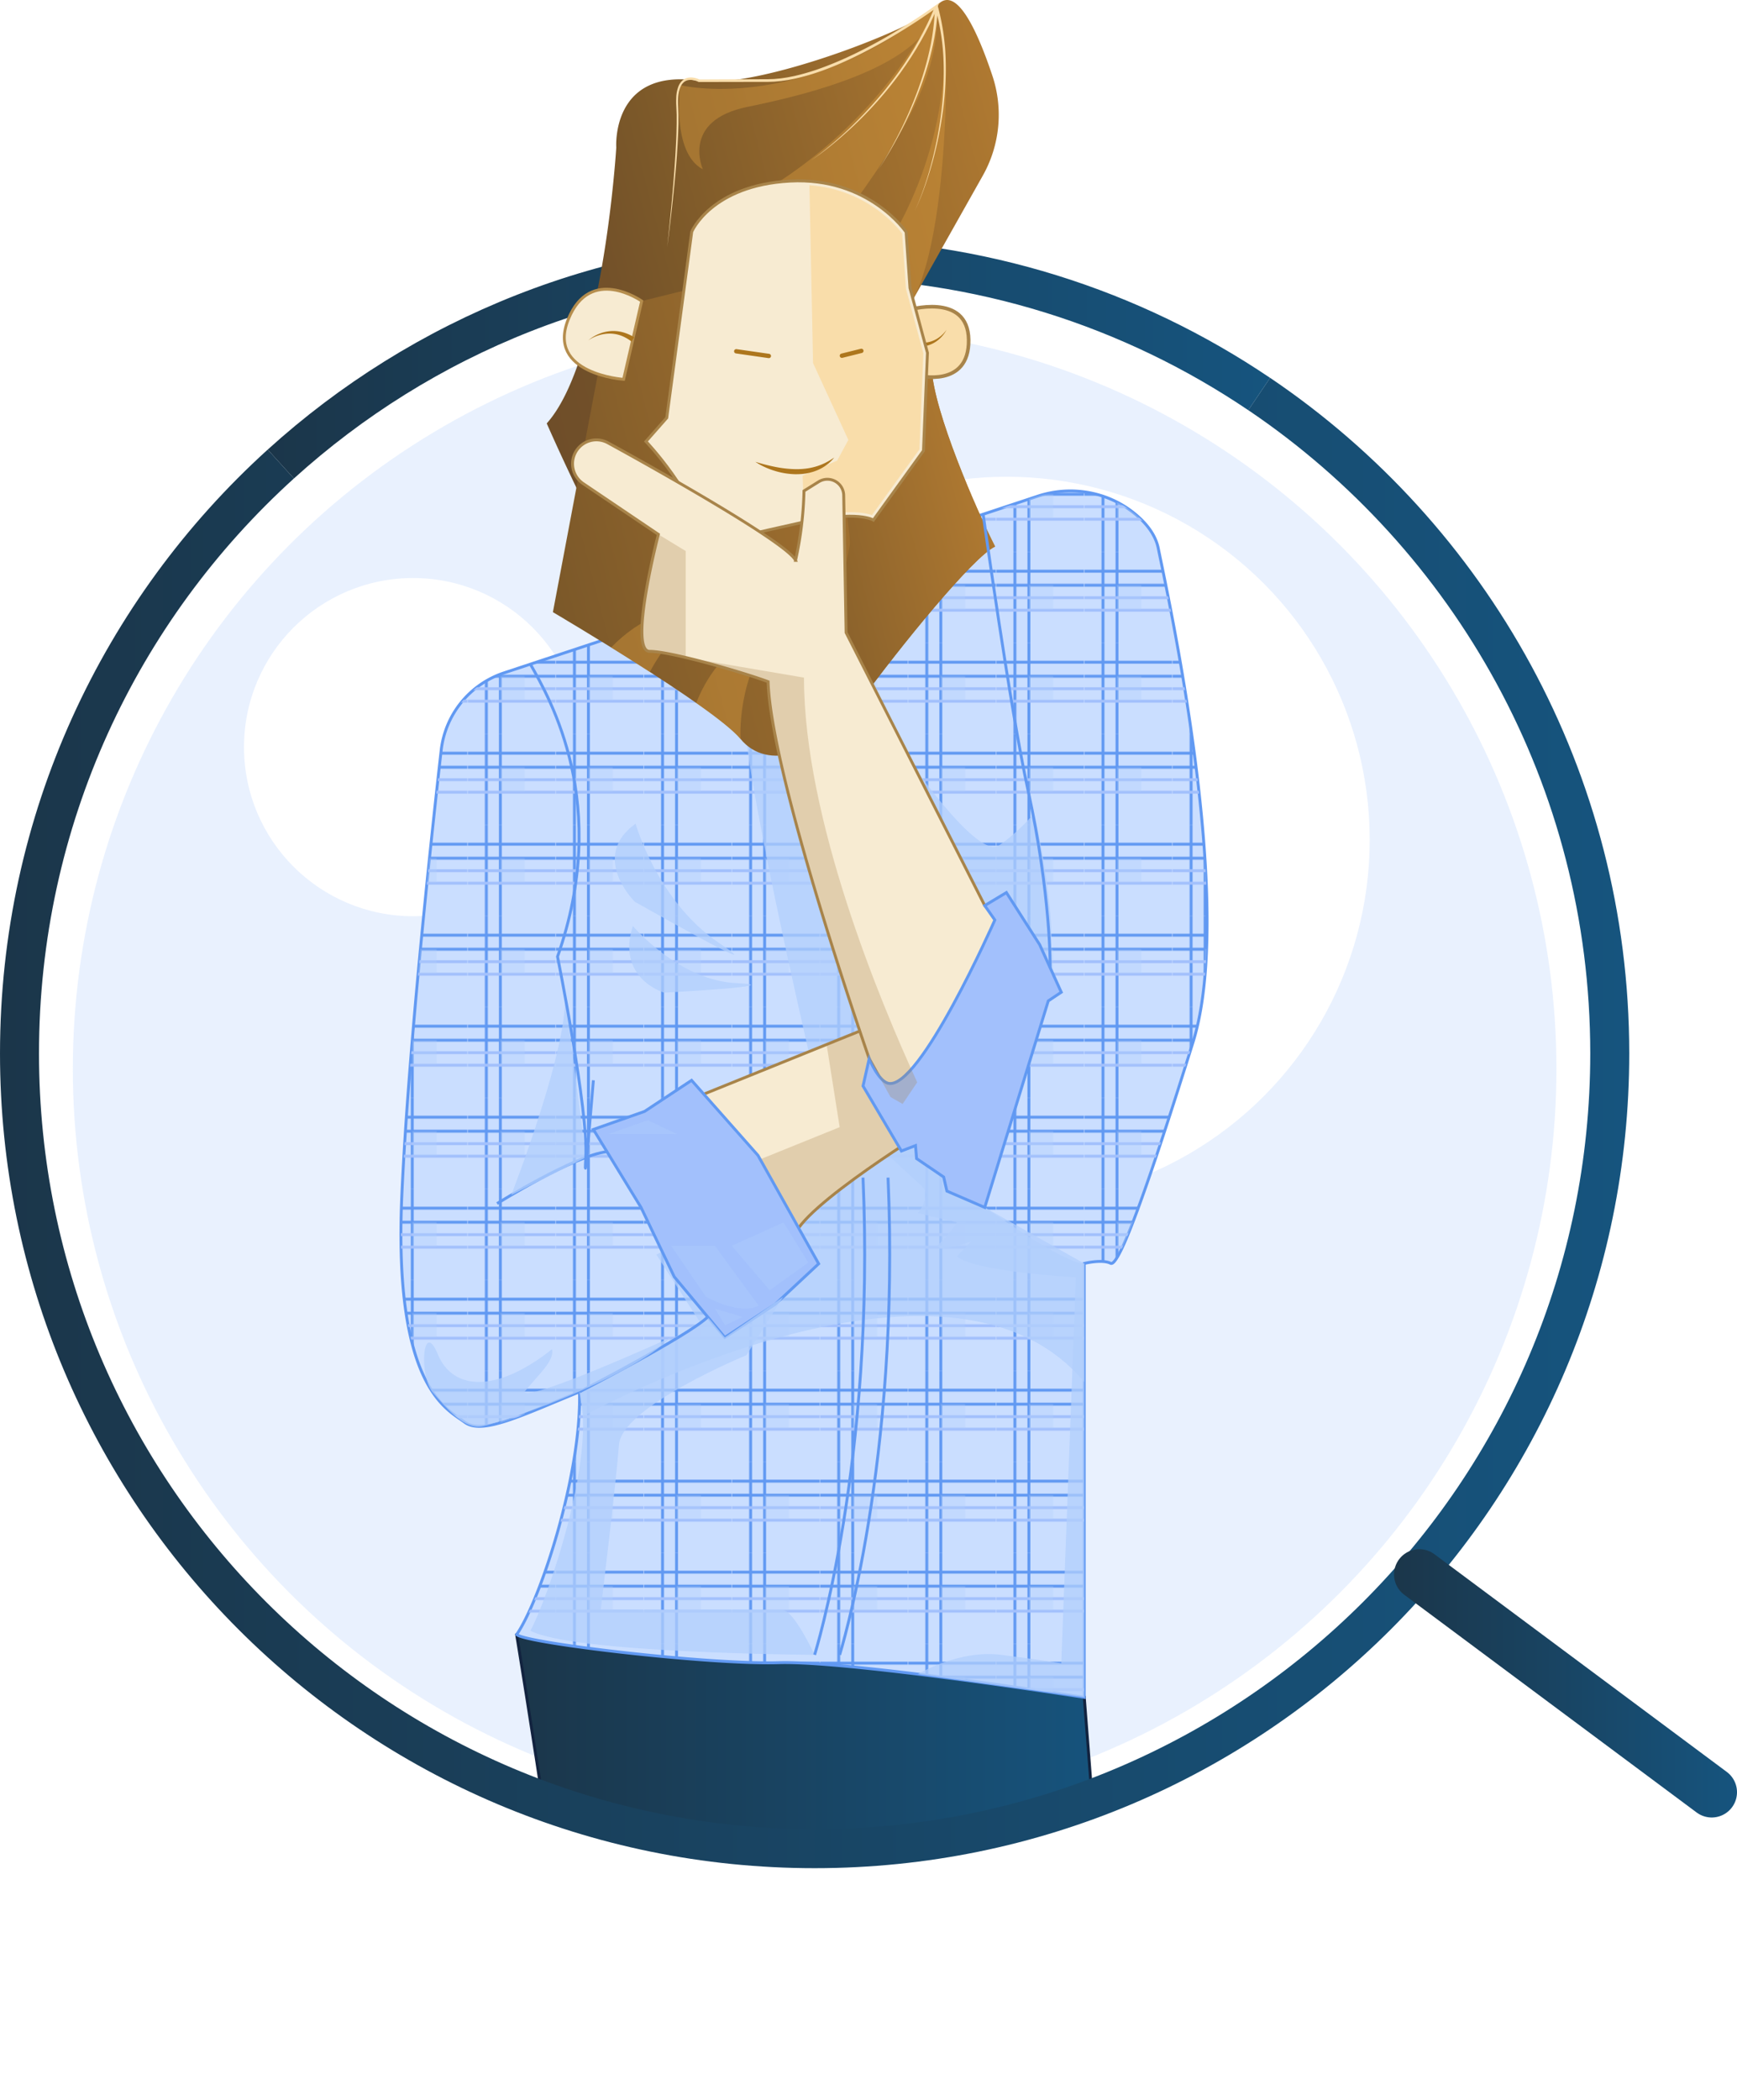 <svg xmlns="http://www.w3.org/2000/svg" xmlns:xlink="http://www.w3.org/1999/xlink" viewBox="0 0 2405.57 2907.92"><defs><style>.cls-1,.cls-2,.cls-23,.cls-27,.cls-28,.cls-3,.cls-8{fill:none;}.cls-11,.cls-2,.cls-25{stroke:#6199f2;}.cls-10,.cls-11,.cls-14,.cls-2,.cls-20,.cls-23,.cls-24,.cls-25,.cls-27,.cls-28,.cls-3,.cls-8{stroke-miterlimit:10;}.cls-10,.cls-11,.cls-14,.cls-2,.cls-24,.cls-25,.cls-3{stroke-width:4px;}.cls-3{stroke:#a2c0fc;}.cls-13,.cls-26,.cls-4,.cls-6{fill:#b1cefc;}.cls-4{opacity:0.31;}.cls-5{isolation:isolate;}.cls-15,.cls-6{opacity:0.27;}.cls-13,.cls-15,.cls-26,.cls-6{mix-blend-mode:multiply;}.cls-7{fill:#fff;}.cls-27,.cls-8{stroke-width:54px;}.cls-8{stroke:url(#Dégradé_sans_nom_31);}.cls-9{clip-path:url(#clip-path);}.cls-10{stroke:#12233f;fill:url(#Dégradé_sans_nom_31-2);}.cls-11{fill:#cadeff;}.cls-12{fill:url(#Nouveau_motif);}.cls-13{opacity:0.75;}.cls-14,.cls-24{fill:#f7ebd2;}.cls-14,.cls-20{stroke:#a8844a;}.cls-15{fill:#a8844a;}.cls-16{fill:url(#Dégradé_sans_nom_22);}.cls-17{fill:#d3963d;opacity:0.44;}.cls-18{fill:url(#Dégradé_sans_nom_13);}.cls-19{fill:url(#Dégradé_sans_nom_13-2);}.cls-20,.cls-22{fill:#f9ddaa;}.cls-20{stroke-width:5px;}.cls-21{fill:#ad761d;}.cls-23{stroke:#ad761d;stroke-width:6px;}.cls-23,.cls-28{stroke-linecap:round;}.cls-24{stroke:#b58d4d;}.cls-25{fill:#a2c0fc;}.cls-26{opacity:0.32;}.cls-27{stroke:url(#Dégradé_sans_nom_31-3);}.cls-28{stroke-width:70px;stroke:url(#Dégradé_sans_nom_31-4);}</style><linearGradient id="Dégradé_sans_nom_31" x1="550.7" y1="535.96" x2="1938.91" y2="535.96" gradientUnits="userSpaceOnUse"><stop offset="0" stop-color="#1b364a"/><stop offset="1" stop-color="#16547e"/></linearGradient><clipPath id="clip-path" transform="translate(-179.94 -39.44)"><circle class="cls-1" cx="1308.12" cy="1308.12" r="1308.12"/></clipPath><linearGradient id="Dégradé_sans_nom_31-2" x1="895.42" y1="2616.23" x2="1724.35" y2="2616.23" xlink:href="#Dégradé_sans_nom_31"/><pattern id="Nouveau_motif" data-name="Nouveau motif" width="121.27" height="125.81" patternTransform="translate(-26.04 -77.8)" patternUnits="userSpaceOnUse" viewBox="0 0 121.27 125.81"><rect class="cls-1" width="121.27" height="125.81"/><line class="cls-2" x1="25.51" x2="25.51" y2="125.81"/><line class="cls-2" x1="44.91" x2="44.91" y2="125.81"/><line class="cls-2" x1="121.27" y1="26.19" y2="26.19"/><line class="cls-2" x1="121.27" y1="45.59" y2="45.59"/><line class="cls-3" y1="62.9" x2="121.27" y2="62.9"/><line class="cls-3" y1="80.22" x2="121.27" y2="80.22"/><rect class="cls-4" x="44.91" y="45.59" width="33.73" height="33.73"/></pattern><linearGradient id="Dégradé_sans_nom_22" x1="943.39" y1="371.02" x2="1661.97" y2="371.02" gradientTransform="translate(-107.7 354.5) rotate(-14.53)" gradientUnits="userSpaceOnUse"><stop offset="0" stop-color="#6f4e29"/><stop offset="0.18" stop-color="#735129"/><stop offset="0.31" stop-color="#7b5829"/><stop offset="1" stop-color="#af7931"/></linearGradient><linearGradient id="Dégradé_sans_nom_13" x1="886.02" y1="723.09" x2="1501.66" y2="723.09" gradientTransform="translate(-107.7 354.5) rotate(-14.53)" gradientUnits="userSpaceOnUse"><stop offset="0" stop-color="#7b5829"/><stop offset="1" stop-color="#af7931"/></linearGradient><linearGradient id="Dégradé_sans_nom_13-2" x1="1163.35" y1="761.92" x2="1501.66" y2="761.92" xlink:href="#Dégradé_sans_nom_13"/><linearGradient id="Dégradé_sans_nom_31-3" x1="179.94" y1="1594.46" x2="2436.29" y2="1594.46" xlink:href="#Dégradé_sans_nom_31"/><linearGradient id="Dégradé_sans_nom_31-4" x1="1930.59" y1="2330.9" x2="2405.57" y2="2330.9" xlink:href="#Dégradé_sans_nom_31"/></defs><title>hunman-Think</title><g class="cls-5"><g id="Calque_2" data-name="Calque 2"><g id="Calque_2-2" data-name="Calque 2"><circle class="cls-6" cx="1128.18" cy="1480.04" r="1027.32"/><circle class="cls-7" cx="1394.08" cy="1162.96" r="502.83"/><circle class="cls-7" cx="572.07" cy="1034.54" r="234.14"/><path class="cls-8" d="M568.83,682c195.43-177.13,454.75-285,739.29-285,228.06,0,439.93,69.33,615.68,188.06" transform="translate(-179.94 -39.44)"/><g class="cls-9"><path class="cls-10" d="M895.42,2302.74s88.27,537.84,87,642.61H1332l-15.81-321.3,59,321.3h349.2l-42.85-555.6S973.67,2239.24,895.42,2302.74Z" transform="translate(-179.94 -39.44)"/><path class="cls-11" d="M877.92,971.19l739-244.63c47.45-15.71,100-5.92,137.72,26.88,14.4,12.52,25.89,27.68,29.45,45.49,12,60,108,491.9,48,683.87s-102,311.93-114,305.94-36.6.21-36.6.21v600.8s-327-51-423-48-351-27-363-39c33-48,90-222,87-336-81,33-135,60-159,42s-99-48-87-315c8.78-195.28,38.88-477.57,54.42-615.19A128.21,128.21,0,0,1,877.92,971.19Z" transform="translate(-179.94 -39.44)"/><path class="cls-12" d="M877.92,971.19l739-244.63c47.45-15.71,100-5.92,137.72,26.88,14.4,12.52,25.89,27.68,29.45,45.49,12,60,108,491.9,48,683.87s-102,311.93-114,305.94-36.6.21-36.6.21v600.8s-327-51-423-48-351-27-363-39c33-48,90-222,87-336-81,33-135,60-159,42s-99-48-87-315c8.78-195.28,38.88-477.57,54.42-615.19A128.21,128.21,0,0,1,877.92,971.19Z" transform="translate(-179.94 -39.44)"/><path class="cls-13" d="M1543.7,1711.37s113.73,80.37,137.8,77.58v600.8l-230.42-32.13s57-34.25,115.21-26.75,83.41,11.77,83.41,11.77L1669.93,1808s-139.21-7.2-164.78-28.87l19.89-20.8s-43.55,16-47.34,6.15c14.67-12.71,27.45-32.34,27.45-32.34l-54.07-13s20-24.14,5.78-36.93S1410,1638.9,1410,1638.9l76.66-61.53Z" transform="translate(-179.94 -39.44)"/><path class="cls-13" d="M1299.39,1493.37s-94.57-407.62-88.57-473.62c-76.49-45-111-76.15-111-76.15l193.6,34.15,107.94,501Z" transform="translate(-179.94 -39.44)"/><path class="cls-13" d="M987.24,2000.48s502.05-277.62,694.26-47.37V1789l-137.8-77.58-31.28-176L1089,1776.81l61,94.5-167.56,95.4Z" transform="translate(-179.94 -39.44)"/><path class="cls-14" d="M1154.61,1554.49l255.09-103.12,68,144s-190.84,116-198.42,158S1154.61,1554.49,1154.61,1554.49Z" transform="translate(-179.94 -39.44)"/><path class="cls-15" d="M1409.7,1451.37l-85,34.36,18.09,114.48-136.44,55.2c32.41,60.15,68.82,120.77,72.94,98,7.58-42,198.42-158,198.42-158Z" transform="translate(-179.94 -39.44)"/><path class="cls-13" d="M1446.82,1102.64s88.25,126.67,116.56,107.49,48.94-44.66,48.94-44.66,40.57,174.35,15.91,233.72-115.81-63-115.81-63Z" transform="translate(-179.94 -39.44)"/><path class="cls-16" d="M1436,469.09l104.9-186.26a171.34,171.34,0,0,0,13.37-138.63c-20.09-60.32-50.68-129.48-77.52-96C1454,76.5,1229.49,163.64,1148,151.34c-122.34-18.48-114.59,92.39-114.59,92.39s-18,294.79-96.31,382c28.38,64.2,52.37,112.1,52.37,112.1Z" transform="translate(-179.94 -39.44)"/><path class="cls-17" d="M1153.33,273.91s-30.76-67.7,61.81-86.49,248.53-59.2,261.59-139.24c-190.76,150.74-354.84,109.1-354.84,109.1S1109.3,250.75,1153.33,273.91Z" transform="translate(-179.94 -39.44)"/><path class="cls-17" d="M1487.82,115.67c1.59-86.59,16.22,254.06-51.84,353.42s-46.51-61.28-46.51-61.28S1484.63,288.89,1487.82,115.67Z" transform="translate(-179.94 -39.44)"/><path class="cls-17" d="M1235.91,304.83s155.47-82.21,240.82-256.65c10.41,112.14-80.64,226.54-157.56,331.37C1248.61,475.72,1235.91,304.83,1235.91,304.83Z" transform="translate(-179.94 -39.44)"/><path class="cls-18" d="M1007.65,558.77l-62,328.33s223.69,131.58,260,175.75S1316,1086.43,1371,1011,1527.77,810.2,1558,796.27C1532,745.3,1472.9,608.9,1470.29,550S1127,441.88,1127,441.88l-58.37,14.44Z" transform="translate(-179.94 -39.44)"/><path class="cls-17" d="M1253.09,913c-45.61,6.76-86.37,42.83-109,99.86,28.65,20.13,51.76,38.2,61.46,50C1205.56,1062.85,1199.52,976.58,1253.09,913Z" transform="translate(-179.94 -39.44)"/><path class="cls-17" d="M1026.22,936c17,10.55,35.36,22.09,53.67,33.9,15.28-28.49,40.13-63.12,78.37-87.2C1114.32,876,1066.31,894.81,1026.22,936Z" transform="translate(-179.94 -39.44)"/><path class="cls-19" d="M1371,1011c55-75.42,156.82-200.82,187.09-214.75C1532,745.3,1472.9,608.9,1470.29,550c-1.26-28.64-82.37-55-165.43-74.46,16.3,86.63,56.15,302.64,51.75,320.32-4.55,18.29-34.41,200-74.17,285.59C1312.05,1072.07,1343.84,1048.22,1371,1011Z" transform="translate(-179.94 -39.44)"/><path class="cls-20" d="M1451.55,559.66s70.75,17.57,69.88-49.55-85.45-41-85.45-41Z" transform="translate(-179.94 -39.44)"/><path class="cls-21" d="M1490.82,496.06a43.93,43.93,0,0,1-8.13,11.05,42.88,42.88,0,0,1-11.38,8.17,41.72,41.72,0,0,1-13.75,4,52.63,52.63,0,0,1-14.45-.54l1.63-6.81a46.08,46.08,0,0,0,12.55,2.11,37.75,37.75,0,0,0,12.68-2,40.41,40.41,0,0,0,11.57-6.26A42.92,42.92,0,0,0,1490.82,496.06Z" transform="translate(-179.94 -39.44)"/><path class="cls-14" d="M1137.94,360.3,1103.33,618l-28.83,32.72s67.7,70.4,85.52,144.71c30.59-9.75,55.93-16.06,132-32.88s97.49-3,97.49-3l69.33-96L1464.38,528l-24.2-89.75-5.37-77.42s-51.63-76.53-160.76-70.63S1137.94,360.3,1137.94,360.3Z" transform="translate(-179.94 -39.44)"/><path class="cls-22" d="M1387.52,752.61c-10.24-3.54-36.81-8.37-93.93,3.91l-2.09-58.37,47.84-20.93,15.47-28.62-48.89-106.45-5-246.21c79.91,5.92,122.09,58.43,128.32,66.79l5.3,76.42,24.12,89.46-5.45,133.06Z" transform="translate(-179.94 -39.44)"/><path class="cls-21" d="M1226.05,678.9a262.41,262.41,0,0,0,28,7.14,157.46,157.46,0,0,0,28.08,3.05c2.33,0,4.67,0,7-.19l1.75-.07,1.73-.17c1.16-.13,2.33-.19,3.47-.37a85.88,85.88,0,0,0,13.65-2.81,78.45,78.45,0,0,0,13.1-5.11,103.71,103.71,0,0,0,12.4-7.37c-.77,1-1.58,1.87-2.38,2.81l-1.23,1.38-1.33,1.28c-.89.85-1.79,1.71-2.72,2.53l-2.93,2.3a60.21,60.21,0,0,1-13.07,7.37c-1.15.53-2.34.91-3.53,1.34s-2.38.84-3.6,1.14-2.43.68-3.66,1l-3.7.74c-1.23.27-2.49.36-3.73.55l-1.87.24-1.88.15c-2.51.22-5,.24-7.52.29a104.81,104.81,0,0,1-29.36-4.73,112.08,112.08,0,0,1-13.8-5.27A83.84,83.84,0,0,1,1226.05,678.9Z" transform="translate(-179.94 -39.44)"/><line class="cls-23" x1="1165.94" y1="492.56" x2="1192.92" y2="485.84"/><line class="cls-23" x1="1064.78" y1="492.92" x2="1019.62" y2="486.43"/><path class="cls-24" d="M1068.61,456.32s-71.16-50.38-101.68,25.33,76.65,83.07,76.65,83.07Z" transform="translate(-179.94 -39.44)"/><path class="cls-21" d="M994.69,510.68a55.83,55.83,0,0,1,14.19-8.66,53.6,53.6,0,0,1,16.41-4.09,50.58,50.58,0,0,1,17.15,1.58,61.32,61.32,0,0,1,15.91,7l-4,5.75a55.37,55.37,0,0,0-13.53-7.79,46.07,46.07,0,0,0-15.43-3.07,50.68,50.68,0,0,0-15.91,2.24A54.8,54.8,0,0,0,994.69,510.68Z" transform="translate(-179.94 -39.44)"/><path class="cls-22" d="M1302.91,261.75c9.54-6.65,18.62-13.91,27.54-21.35s17.56-15.2,26-23.21a579.14,579.14,0,0,0,47.36-51c7.31-9,14.39-18.19,21.12-27.63,1.69-2.35,3.3-4.76,5-7.14l2.46-3.58,2.38-3.64,4.74-7.28,4.54-7.41c.75-1.24,1.54-2.46,2.26-3.71l2.17-3.77c1.43-2.51,2.91-5,4.3-7.54,2.71-5.12,5.57-10.16,8.07-15.38,5.28-10.31,9.9-20.92,14.35-31.6l2.63,2c-12,8.74-24.21,16.95-36.64,24.93s-25.06,15.63-37.91,22.91-25.91,14.21-39.21,20.65-26.85,12.44-40.73,17.6a315,315,0,0,1-42.56,12.8l-5.47,1.07c-1.83.33-3.63.77-5.48,1l-5.52.81c-.92.13-1.84.28-2.76.4l-2.78.26-5.57.52c-1.85.16-3.72.15-5.59.24s-3.74.16-5.58.14h-5.52L1148,153h-.38l-.42-.2c-4.37-2.11-9.66-3.38-14.34-2.38a12.87,12.87,0,0,0-6.27,3.21,18.92,18.92,0,0,0-4.18,6,38.06,38.06,0,0,0-2.25,7.29c-.22,1.27-.45,2.55-.61,3.83s-.31,2.59-.36,3.89-.16,2.61-.17,3.92v3.94l.29,7.95.25,8,0,8,0,4c0,1.34-.08,2.67-.12,4l-.27,8c-.18,5.33-.53,10.65-.79,16s-.7,10.64-1,16c-1.51,21.26-3.63,42.47-5.88,63.66s-4.77,42.34-7.59,63.45c1.18-10.58,2.27-21.18,3.33-31.77s2.1-21.2,3.07-31.8q2.91-31.81,4.94-63.69c.29-5.31.63-10.62.88-15.93s.51-10.63.63-15.94l.19-8c0-1.33.07-2.66.08-4v-4l0-8-.32-7.93-.37-8,0-4.05c0-1.35.09-2.7.13-4.06a47.45,47.45,0,0,1,3.33-16.09,21.85,21.85,0,0,1,4.85-7.06,19,19,0,0,1,1.69-1.4c.6-.42,1.25-.8,1.89-1.16a16.7,16.7,0,0,1,4.14-1.5,22.14,22.14,0,0,1,8.58-.08,30.39,30.39,0,0,1,8.06,2.66l-.81-.21,88.41-.41,5.52,0c1.85,0,3.65-.12,5.47-.17s3.63-.08,5.45-.24l5.44-.53L1261,148c.91-.12,1.81-.27,2.71-.4l5.41-.81c1.81-.23,3.59-.67,5.38-1l5.38-1.07a311.43,311.43,0,0,0,42-12.79c27.44-10.35,53.87-23.39,79.48-37.79,12.82-7.2,25.41-14.81,37.82-22.68s24.66-16.07,36.52-24.68l5.06-3.67-2.43,5.71-3.42,8.05-1.72,4c-.59,1.34-1.22,2.65-1.83,4l-3.7,7.93c-1.28,2.62-2.64,5.2-4,7.81-2.58,5.23-5.51,10.28-8.28,15.41-1.44,2.54-3,5-4.42,7.55l-2.21,3.77c-.75,1.26-1.54,2.48-2.31,3.72l-4.65,7.4-4.84,7.28-2.43,3.64-2.51,3.57c-1.69,2.38-3.33,4.78-5,7.13-6.86,9.43-14.06,18.59-21.5,27.55a539.71,539.71,0,0,1-48.21,50.48c-8.56,7.88-17.35,15.52-26.39,22.83S1312.58,255.3,1302.91,261.75Z" transform="translate(-179.94 -39.44)"/><path class="cls-22" d="M1478.73,48.23c-.43,10.21-1.25,20.39-2.68,30.48-.31,2.54-.79,5-1.18,7.56s-.8,5-1.32,7.52l-1.47,7.5-1.69,7.45c-2.34,9.9-5,19.73-8.09,29.42s-6.41,19.29-10.12,28.75A553.87,553.87,0,0,1,1427,222.34q-7,13.51-14.72,26.64c-5.14,8.74-10.48,17.37-16.2,25.74,5.58-8.46,10.78-17.17,15.77-26s9.73-17.78,14.26-26.84a553.23,553.23,0,0,0,24.19-55.69c3.54-9.48,6.71-19.09,9.6-28.78s5.39-19.48,7.55-29.34l1.56-7.41,1.33-7.45c.47-2.48.83-5,1.19-7.47s.77-5,1-7.49c1.25-10,1.89-20.07,2.15-30.12Z" transform="translate(-179.94 -39.44)"/><path class="cls-22" d="M1446.56,331.91A326.53,326.53,0,0,0,1460,298.2c3.93-11.45,7.37-23.06,10.42-34.77a524.64,524.64,0,0,0,13.44-71.25,437.07,437.07,0,0,0,2.64-72.32,310.79,310.79,0,0,0-11.72-71.12l3.84-1.12a314.23,314.23,0,0,1,10.88,72.11,440.44,440.44,0,0,1-3.65,72.7,528,528,0,0,1-14.47,71.26c-3.21,11.69-6.82,23.27-10.91,34.67A326.54,326.54,0,0,1,1446.56,331.91Z" transform="translate(-179.94 -39.44)"/><path class="cls-14" d="M1351.7,915.37l192,378,42,44-162,240-40-72s-136-390.06-140-522c-32-12-134-42-164-42s12-162,12-162L987.25,708.86a33.06,33.06,0,0,1-9.77-44.13h0a33.06,33.06,0,0,1,44.28-12.16c67.23,36.71,248.8,138.93,259.94,162.8a490.06,490.06,0,0,0,11.67-96.14l20.43-12.73a22.63,22.63,0,0,1,34.59,18.81Z" transform="translate(-179.94 -39.44)"/><path class="cls-25" d="M1543.7,1711.37l88-286,18-12-30-66-46-72-30,18,14,20s-104.86,237.78-148,226c-13.72-3.75-26-34-26-34l-8.55,37.85,53.16,90,19.5-7.5,1.5,18,37.5,25.5,4.5,19.5Z" transform="translate(-179.94 -39.44)"/><polygon class="cls-25" points="957.76 1495.93 1049.76 1599.93 1133.76 1749.93 1073.76 1805.93 1003.76 1851.93 933.76 1767.93 887.76 1671.93 821.76 1563.93 892.76 1538.93 957.76 1495.93"/><polygon class="cls-26" points="842.55 1570.38 897.12 1551.17 937.54 1570.38 842.55 1570.38"/><path class="cls-26" d="M1109.39,1764.44l48.31,70.74s46.69,26.27,73,12.13c-15.16-20.22-60.64-82.87-60.64-82.87Z" transform="translate(-179.94 -39.44)"/><polygon class="cls-26" points="1013.34 1725 1065.89 1786.65 1119.45 1748.24 1085.09 1692.66 1013.34 1725"/><polygon class="cls-26" points="990.1 1812.05 1004.24 1835.16 1028.5 1823.6 990.1 1812.05"/><path class="cls-13" d="M982.43,1966.71c50.73-21.39,177.66-103.67,177.66-103.67l23.61,28.33,80.57-55.86-50.51,80.39s-172.49,71-176.55,123.78-25.36,229.3-25.36,229.3,237-1,252.42,0,43.85,61.89,43.85,61.89-335.84-2-393.67-33.48C936.77,2257.82,1006.78,2057.08,982.43,1966.71Z" transform="translate(-179.94 -39.44)"/><path class="cls-2" d="M868.32,1706s107.37-66.82,152.2-71.83" transform="translate(-179.94 -39.44)"/><path class="cls-2" d="M982.43,1966.71S1133.63,1889,1160.09,1863" transform="translate(-179.94 -39.44)"/><path class="cls-13" d="M1109.39,1891.37s-197.05,89.34-203.05,75.34c19.5-24.51,41.67-42.51,38.08-59-76.1,60.48-137.08,57.83-158.08,7.16s-26.85,30.14-6.53,53.32,43.44,50.86,68,46.13S1044,1953,1109.39,1891.37Z" transform="translate(-179.94 -39.44)"/><path class="cls-13" d="M888,1694.18s82.36-211.43,73.58-280.19c15.27,109.73,29.57,228.18,29.57,228.18Z" transform="translate(-179.94 -39.44)"/><path class="cls-2" d="M1308.12,2330.87s84.19-268.27,67-660.78" transform="translate(-179.94 -39.44)"/><path class="cls-2" d="M1342.78,2330.87s84.2-268.27,67-660.78" transform="translate(-179.94 -39.44)"/><path class="cls-2" d="M914.45,959.1c27.25,48.27,112,193.81,37.61,405,0,0,42.76,212.21,39.12,278s10.52-106.8,10.52-106.8" transform="translate(-179.94 -39.44)"/><path class="cls-2" d="M1541.5,751.52s37.48,270,62.07,381.89c31.87,145.08,30.79,246.22,30.79,246.22" transform="translate(-179.94 -39.44)"/><path class="cls-15" d="M1450.21,1538.09c-51.38-111.7-156.84-364.79-156.84-560.34l-163.79-27.89c41.3,9.8,93,25.58,114.12,33.51,4,131.94,140,522,140,522l29.5,53.1,16.78,9.6Z" transform="translate(-179.94 -39.44)"/><path class="cls-15" d="M1079.7,941.37c10.18,0,28.66,3.46,49.88,8.49V802.44l-37.88-23.07S1049.7,941.37,1079.7,941.37Z" transform="translate(-179.94 -39.44)"/><path class="cls-13" d="M1056.35,1321.61s63.44,75.5,143.2,79.15-99.78,13.23-99.78,13.23S1033.14,1394.67,1056.35,1321.61Z" transform="translate(-179.94 -39.44)"/><path class="cls-13" d="M1060.21,1179.94s29.81,107.52,115.54,165.23-116.67-57.09-116.67-57.09S996.07,1226.06,1060.21,1179.94Z" transform="translate(-179.94 -39.44)"/></g><path class="cls-27" d="M1923.8,585c292.91,197.89,485.49,533,485.49,913.12,0,608.16-493,1101.17-1101.17,1101.17s-1101.18-493-1101.18-1101.17c0-323.64,139.61-614.66,361.89-816.14" transform="translate(-179.94 -39.44)"/><line class="cls-28" x1="1965.59" y1="2180.14" x2="2370.57" y2="2481.67"/></g></g></g></svg>